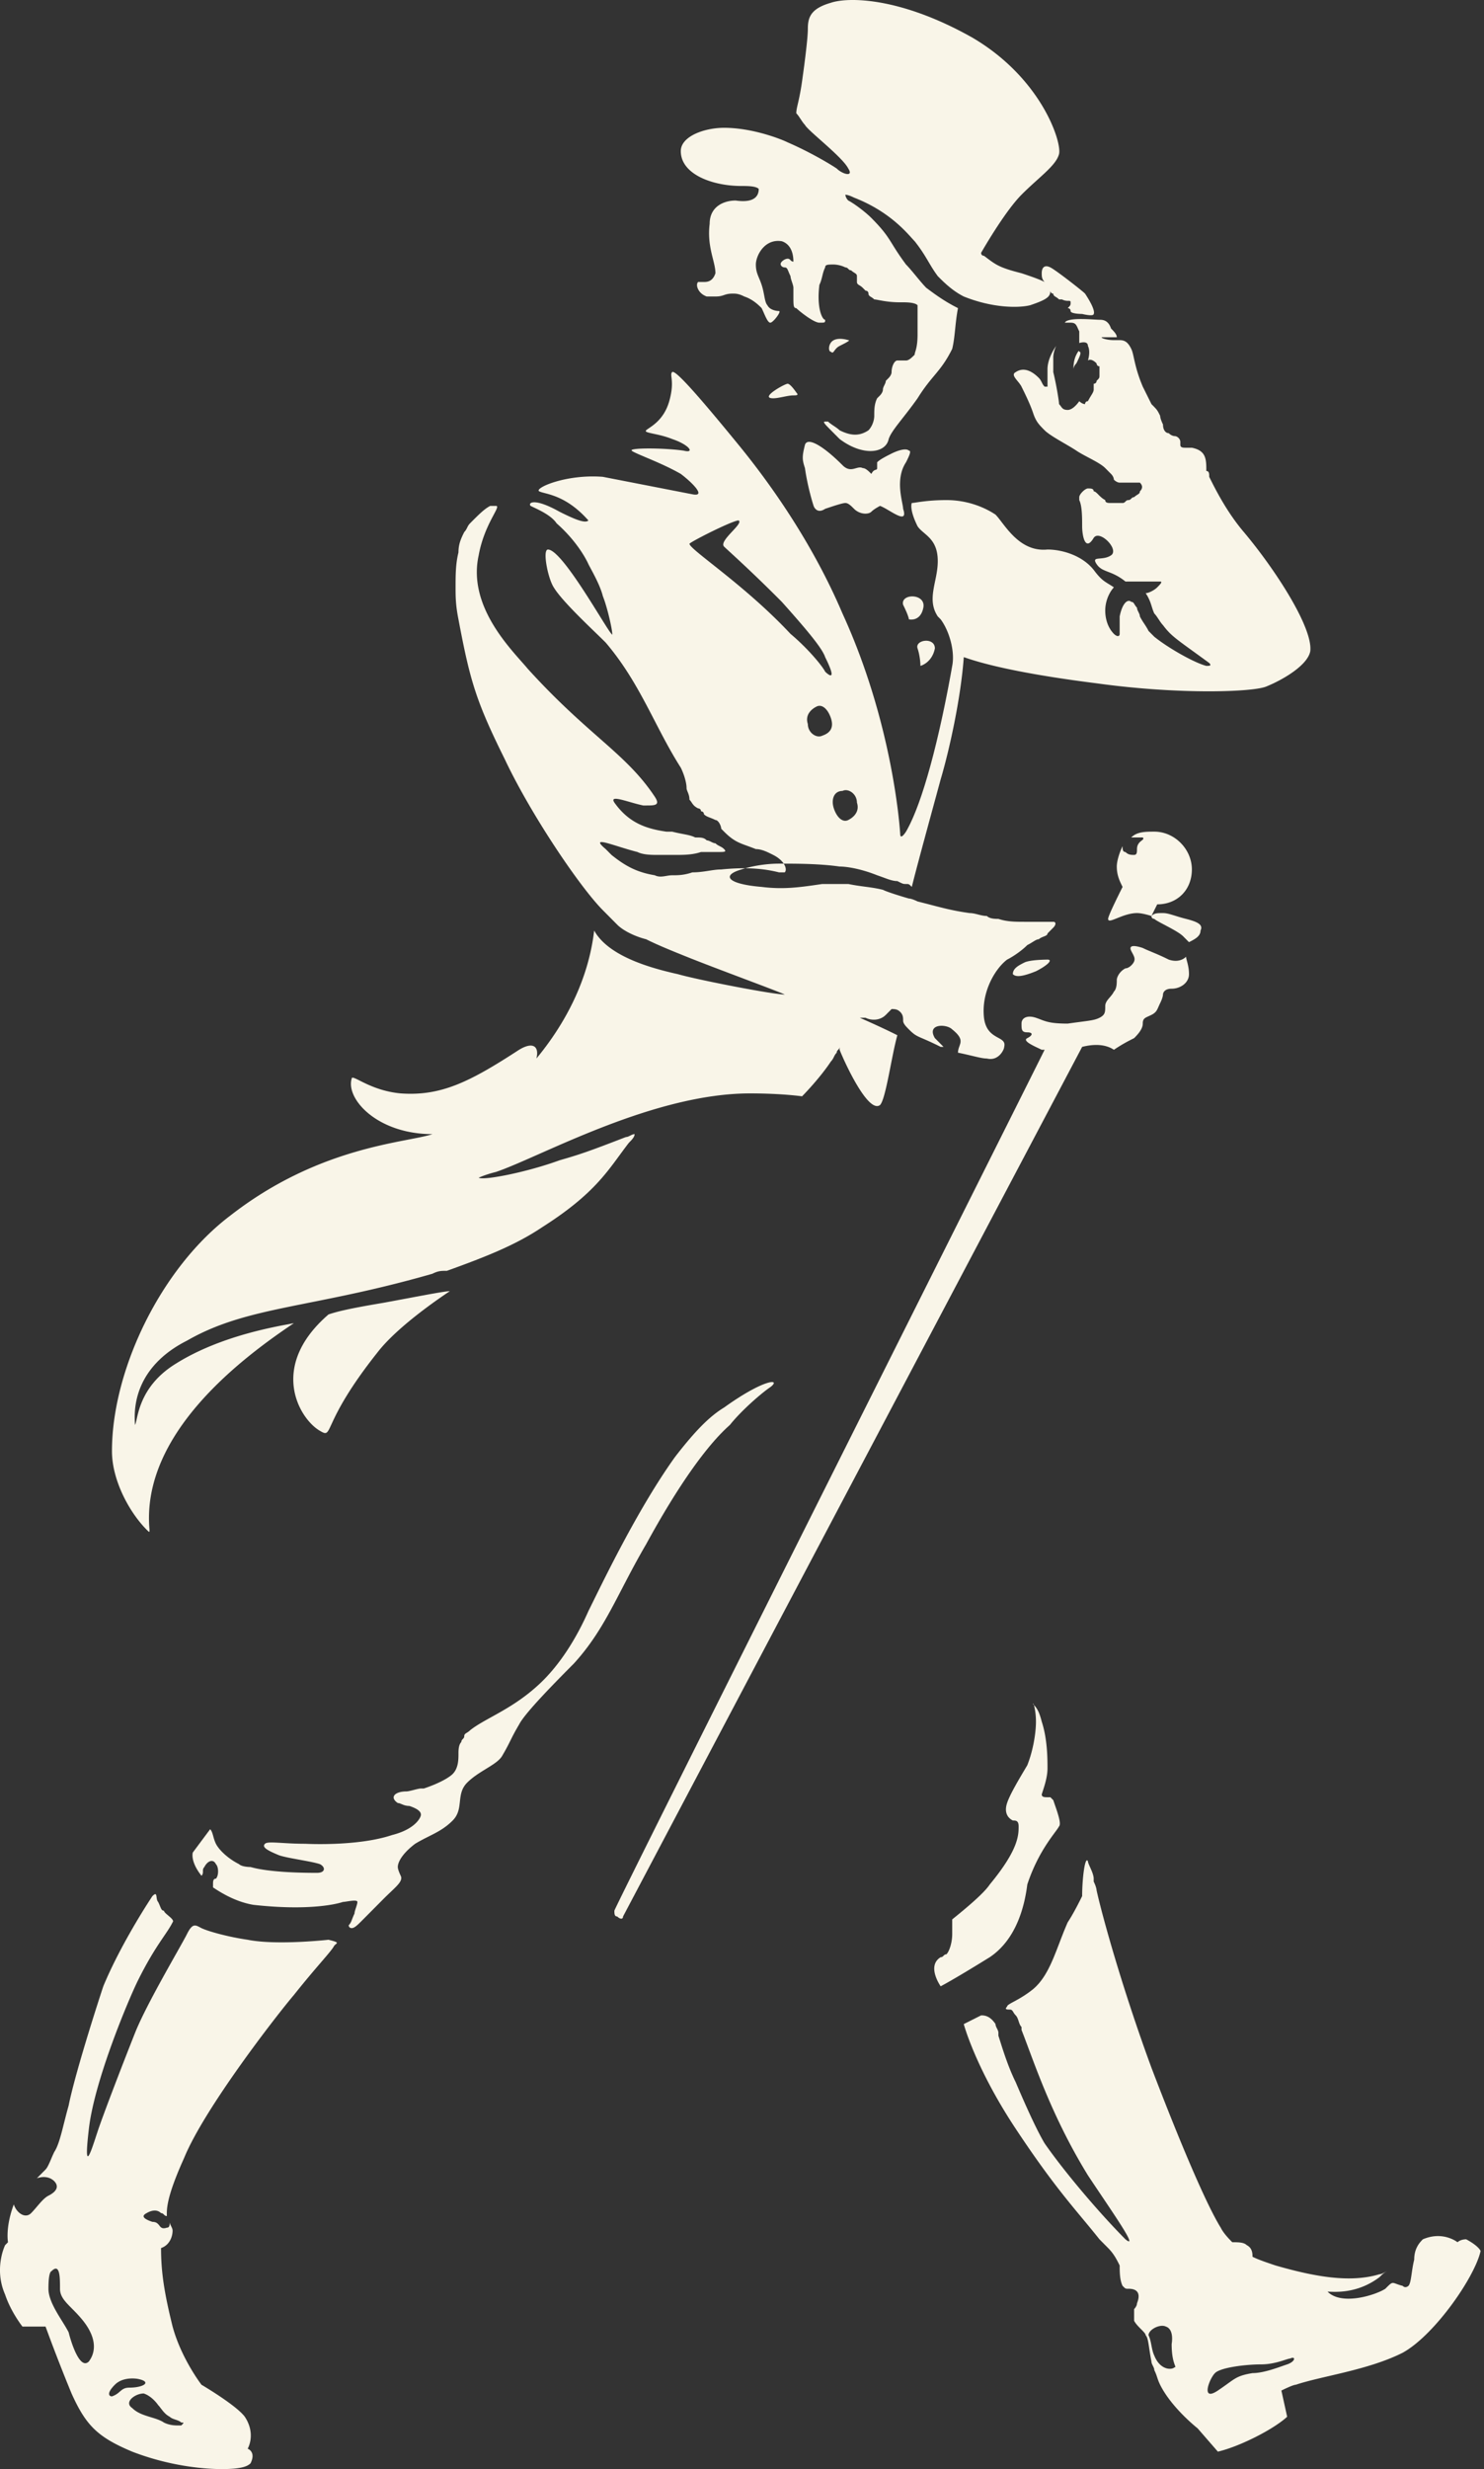 <svg xmlns="http://www.w3.org/2000/svg" width="350" height="582" fill="#f9f5e8"  xmlns:v="https://vecta.io/nano"><rect width="100%" height="100%" fill="#333333" stroke="none"/><path d="M34.58 360.566c.681.685.681.685.681 0-2.043-22.624 21.792-40.448 34.05-48.675-3.405.686-17.025 2.742-27.921 9.598-8.853 5.484-8.853 13.025-9.534 14.396-.681-7.541 2.724-15.082 12.258-19.881 14.301-8.226 29.283-7.541 57.885-15.767 1.362-.686 2.043-.686 3.405-.686 9.534-3.428 16.344-6.17 22.473-10.283 12.939-8.227 15.663-13.711 20.43-19.881.681-.686 1.362-1.371 1.362-2.057-.681 0-1.362.686-2.043.686-8.853 3.427-10.896 4.113-15.663 5.484-7.491 2.742-17.706 4.799-19.068 4.113 0 0 1.362-.685 4.086-1.371 10.215-3.427 36.774-18.51 59.928-18.51 7.491 0 12.258.686 12.258.686s4.086-4.114 6.81-8.227c.681-.685.681-1.371 1.362-2.057 0-.685.681-.685.681-1.371v.686c1.362 3.428 6.81 15.082 9.534 13.025 1.362-1.371 2.724-11.654 4.086-16.453-4.086-2.057-8.853-4.113-8.853-4.113h1.362c1.362.685 3.405.685 4.767-.686l1.362-1.371c.681 0 1.362 0 2.043.686s.681 1.371.681 2.056.681 1.372 1.362 2.057c2.043 2.057 2.043 1.371 7.491 4.113h.681l-2.043-2.056c-2.043-3.428 2.724-3.428 4.086-2.057 3.405 2.742 1.362 3.428 1.362 5.484 3.405.686 5.448 1.372 6.81 1.372 2.724.685 4.085-2.057 4.085-2.743.681-2.742-4.085-1.371-4.766-6.855-.681-6.17 2.724-11.655 5.448-13.711 1.362-.686 3.405-2.057 4.767-3.428 1.362-.686 2.043-1.371 2.724-1.371.681-.686 2.042-.686 2.042-1.371l1.363-1.371c.681-.686.681-1.371 0-1.371h-6.81c-2.043 0-4.086-.001-6.129-.686-.681 0-2.043 0-2.724-.686-1.362 0-2.724-.685-4.086-.685-4.767-.686-6.81-1.371-12.258-2.742 0 0-1.362-.686-2.043-.686 0 0-4.767-1.371-6.129-2.057-2.724-.685-4.767-.685-8.172-1.371h-6.129c-4.767.686-8.853 1.371-14.301.686-8.172-.686-9.534-2.742-4.767-4.113 2.043-.686 5.448-1.372 8.853-1.372 4.086 0 9.534 0 14.301.686 2.043 0 5.448.685 8.853 2.057 2.043.685 3.405 1.371 4.767 1.371 1.362.685 1.362.685 2.043.685s.681 0 1.362.686c1.362-5.485 4.767-17.825 6.81-25.366 2.043-6.855 4.767-19.195 5.448-28.793 2.043.686 9.534 3.428 31.325 6.17 19.749 2.742 37.455 2.057 40.179.686 3.405-1.372 9.534-4.799 10.215-8.227.681-5.485-8.172-19.196-15.663-28.108-4.086-4.799-6.81-10.283-8.172-13.025 0-.686 0-1.372-.681-1.372 0-2.742 0-4.798-3.405-5.484h-1.362c-.681 0-1.362 0-1.362-.686v-.685c0-.686-.681-1.371-1.362-1.371 0 0-.681 0-1.362-.686-.681 0-1.362-.685-1.362-2.056-.681-1.372-.681-2.057-.681-2.057-.681-1.371-.681-1.371-2.043-2.742l-2.043-4.113c-2.043-4.799-2.042-7.541-2.723-8.912s-1.363-2.057-2.725-2.057h-1.361c-2.043 0-3.405-.686-2.724-.686h3.405c0-.686-.682-1.371-1.363-2.057-.681-2.057-2.042-2.057-2.723-2.057-1.362 0-7.492-.686-8.173.686h1.363c1.362 0 1.361.686 2.042 2.057v2.742s2.044-.686 2.044.685c.681 1.371 0 3.428 0 3.428s.681-.686 2.042.686c0 0 .001.686.682.686V88.4c0 .686-.001.686-.682 1.371 0 .686-.681.686-.681.686v1.371c0 .686-.68 1.371-1.361 2.742-.681 0-.681.686-.681.686-.681 0-1.363-.686-1.363-.686s-1.361 2.057-2.723 2.057-1.362-.686-2.043-1.371c0-.686-.681-4.799-1.362-7.541v-3.428c0-1.371.681-2.742.681-2.742s-2.044 2.742-2.044 5.484v4.113s.001 0-.68 0c-.681-.686-.681-1.371-1.362-2.057-1.362-1.371-3.405-2.742-5.448-1.371-1.362.686.681 2.057 1.362 3.428s2.042 4.113 2.723 6.17 1.363 2.743 2.725 4.114 5.447 3.427 7.49 4.799 5.448 2.742 6.81 4.113l1.362 1.371c.681.686.682 1.371.682 1.371s.68.686 1.361.686h4.767c.681.685.681 1.371 0 2.056 0 .686-.681.686-1.362 1.371-.681 0-.681.686-1.362.686s-.681.686-1.362.686h-2.724c-.681 0-1.362 0-1.362-.686-1.362-.686-2.043-2.057-2.724-2.057 0-.685-.68-.685-1.361-.685s-2.044 1.371-2.044 2.056v.686c.681 1.371.682 4.113.682 6.17s.68 6.17 2.723 2.742c1.362-2.056 6.129 2.742 4.086 4.114s-4.766 0-3.405 2.056 3.405 1.371 6.81 4.114h8.172c.681 0 0 .685-.681 1.371s-2.042 1.371-2.723 1.371c1.362 2.056 1.361 3.428 2.042 4.799.681.685 1.362 2.056 2.043 2.742 2.043 2.742 3.405 3.428 10.896 8.912.681.686 0 .686-.681.686-2.724-.686-8.853-4.114-12.258-6.856l-1.362-1.371c-.681-1.371-1.362-2.057-2.043-3.428 0-.685-.681-1.371-.681-2.056-.681-.686-.68-1.372-1.361-1.372-.681-.685-2.044 0-2.725 3.428v4.114c0 .685-.68.685-1.361 0-1.362-1.372-2.044-3.428-2.044-5.485 0-2.742 1.363-4.799 2.044-5.484-2.043-1.371-2.725-1.371-4.768-4.114-2.724-3.427-7.491-4.799-10.896-4.799-6.81.686-10.214-6.17-12.257-8.226-2.043-1.371-6.129-3.428-11.577-3.428-4.767 0-7.491.686-8.172.686 0 0-.681 1.371 1.362 5.484 1.362 2.057 4.767 2.742 4.767 8.227 0 4.799-2.724 8.912 0 13.025l.681.686c2.043 2.742 3.405 7.541 2.724 10.969-2.043 11.654-6.129 30.85-10.896 39.076-1.362 2.057-1.362.686-1.362.686s-1.362-25.366-13.62-52.102c-6.129-14.397-14.982-28.108-24.516-39.763s-14.982-17.824-15.663-17.138.681 2.057-.681 6.856-4.767 6.17-5.448 6.856 2.724.685 6.129 2.056c4.086 1.371 5.448 3.428 2.724 2.743-4.767-.686-12.939-.686-12.258 0s6.81 2.742 11.577 5.484c2.724 2.057 6.129 5.484 2.724 4.799l-21.111-4.113c-8.853-.686-16.344 2.742-14.982 3.427s6.129.686 11.577 6.856c-.681.685-2.724 0-6.81-2.057-6.129-3.428-7.491-2.056-6.81-1.371 1.362.686 4.767 2.057 6.129 4.113 5.448 4.799 7.491 9.598 7.491 9.598.681 1.371 2.724 4.799 3.405 7.541 1.362 3.428 2.724 10.284 2.043 8.913-1.362-1.372-11.577-19.882-14.982-19.882-1.362 0 0 6.856 1.362 8.913 2.043 3.427 9.534 10.283 12.258 13.025 8.172 9.598 11.577 19.881 17.706 29.479.681 1.371 1.362 3.428 1.362 4.799 0 .685.681 1.371.681 2.742.681.686.681 1.371 2.043 2.057 0 0 .681 0 .681.685 0 0 .681 0 .681.686.681.686 1.362.686 2.724 1.371.681 0 1.362 1.371 1.362 2.057l.681.685c2.724 2.742 4.086 2.743 7.491 4.114 1.362 0 2.724.685 4.086 1.371 2.724 1.371 3.405 3.428 2.724 4.113h-1.362c-2.724-.685-6.81-1.371-13.62-.685-2.043 0-4.086.685-6.81.685-2.043.686-3.405.686-4.767.686s-2.724.685-4.086 0c-4.086-.686-6.81-2.057-10.215-4.799l-1.362-1.371c-4.086-3.428 2.043-.686 7.491.685 1.362.686 3.405.686 4.767.686h4.086c2.043 0 4.086 0 6.129-.686h4.086c1.362 0 2.043 0 1.362-.685s-1.362-.686-2.043-1.371c-.681 0-1.362-.686-2.043-.686-.681-.686-1.362-.686-2.724-.686-1.362-.685-2.724-.685-5.448-1.371h-1.362c-4.767-.685-8.853-2.056-12.258-6.855-1.362-2.057 3.405 0 6.81.685h.681c2.043 0 3.405 0 2.043-2.056-6.81-10.284-15.663-14.397-29.964-30.165-3.405-4.113-14.301-14.396-11.577-26.736 1.362-7.542 5.448-11.655 4.086-11.655h-1.362c-1.362.686-2.724 2.057-4.767 4.113-.681.686-.681 1.372-1.362 2.057-.681 1.371-1.362 2.742-1.362 4.799-.681 2.742-.681 5.484-.681 8.227 0 2.056 0 4.113.681 7.541 2.724 14.396 4.086 19.195 10.896 32.906 6.129 13.026 17.706 30.165 23.154 35.649l3.405 3.428c1.362 1.371 4.086 2.742 6.81 3.428 2.724 1.371 6.129 2.742 9.534 4.113 6.81 2.742 21.792 8.227 23.154 8.912-2.724 0-20.43-3.427-25.197-4.798-6.129-1.372-16.344-4.114-19.749-10.284-1.362 11.655-6.81 21.938-13.62 30.165.681-2.743-.681-4.114-4.086-2.057-11.577 7.541-18.387 10.969-27.921 10.283-7.491-.685-11.577-4.799-11.577-3.428-1.362 4.799 6.129 13.026 19.068 13.026-6.129 2.057-26.559 2.742-47.67 19.196-16.344 12.34-27.921 36.334-27.921 55.53 0 6.855 4.086 14.396 8.172 18.51zM198.7 186.435c1.362-.686 3.405.685 3.405 2.742.681 2.056-.681 3.428-2.043 4.113s-2.724-.685-3.405-2.742 0-4.113 2.043-4.113zm-4.767-13.026c-1.362.686-3.405-.686-3.405-2.742-.681-2.057.681-3.428 2.043-4.114s2.724.686 3.405 2.743 0 3.427-2.043 4.113zm-31.326-45.247c.681-.685 10.215-5.484 11.577-5.484 1.362.685-4.767 4.799-3.405 6.17.681.685 6.129 5.484 13.62 13.025 6.129 6.856 9.534 10.969 10.215 13.026 3.405 6.856 0 3.428 0 3.428-.681-1.371-4.086-5.485-8.172-8.912-10.896-11.655-23.835-19.882-23.835-21.253zm25.197-35.649c.681.686 0 .686-.681.686-1.362 0-3.405.686-4.767.686-3.405 0 2.724-3.428 3.405-3.428s2.043 2.057 2.043 2.057zm29.964 50.732c-.681 3.427-3.405 2.742-3.405 2.742s0-.686-1.362-3.428c-.681-2.742 5.448-2.742 4.767.686zM160.564 35.612c0-3.428 5.448-5.485 10.215-5.485 6.81 0 13.62 2.742 14.982 3.428 4.767 2.057 9.534 4.799 11.577 6.17 1.362 1.371 4.086 2.057 2.724 0-1.362-2.742-9.534-8.912-10.215-10.283-.681-.686-1.362-2.057-2.043-2.742 0-1.371.681-2.742 1.362-7.541s1.362-10.283 1.362-12.34c0-2.742.681-4.799 5.448-6.17 4.086-1.371 16.344-1.371 33.369 8.227 16.344 9.598 21.111 24.68 20.43 27.422s-4.767 5.484-8.853 9.598-9.534 13.711-9.534 13.711 0 .686.681.686c2.724 2.057 3.405 2.742 8.853 4.113 2.043.686 4.086 1.371 5.448 2.057-.681-.686-.681-1.371-.681-2.057 0-1.371.68-2.057 2.042-1.371s7.492 5.484 8.173 6.17c2.724 4.113 2.042 4.799 2.042 4.799 0 .686-2.723 0-2.723 0s-2.724 0-2.724-.686-.681-.686-.681-.686c.681-.686.681-.686.681-1.371s-.682 0-2.044-.686h-.68c-.681-.686-1.362-.686-1.362-1.371-.681 0-.682-.685-.682-.685 0 1.371-.68 2.057-4.766 3.428-2.724.686-8.853.686-15.663-2.057-2.724-1.371-4.767-3.428-6.129-4.799-2.043-2.742-2.724-4.799-5.448-8.227-1.362-1.371-5.448-6.856-14.301-10.283-1.362-.686-2.043-.686-2.043-.686s0 .686.681 1.371c1.362.685 4.086 2.742 5.448 4.113 4.767 4.799 4.086 5.484 8.172 10.969 1.362 1.371 3.405 4.113 4.767 5.484 2.724 2.057 4.767 3.428 7.491 4.799-.681 3.428-.681 6.856-1.362 9.598-2.724 5.485-4.767 6.17-8.172 11.655-3.405 4.799-6.129 7.541-6.81 9.597-.681 3.428-6.129 4.114-11.577 0l-2.043-2.056c-1.362-1.371-2.043-2.057-1.362-2.057h.681c.681.686 2.043 1.371 2.724 2.057 2.724 1.371 4.767 1.371 6.81 0 .681-.686 1.362-2.057 1.362-3.428s0-2.742.681-4.113l.681-.686s.681-.686.681-1.371.681-1.371.681-2.057l.681-.685s.681-.686.681-1.371c0-1.371.681-2.742 1.362-2.742h2.043c.681 0 1.362-.686 2.043-1.371 0-.686.681-1.371.681-4.799v-6.856c-.681-.685-2.724-.686-3.405-.686h-.681c-3.405 0-5.448-.686-6.129-.686-.681-.686-1.362-.686-1.362-1.371 0 0 0-.685-.681-.685l-.681-.686c-.681-.685-1.362-.685-1.362-1.371v-1.371c0-.686-.681-.686-1.362-1.371-.681 0-.681-.686-1.362-.686-1.362-.686-2.724-.686-2.724-.686-1.362 0-2.043 0-2.043.686-.681 1.371-.681 2.742-1.362 4.113-.681 5.484.681 8.227 1.362 8.227 0 .686 0 .686-1.362.686s-4.767-2.742-5.448-3.428c-.681 0-.681-.686-.681-2.742v-2.057c0-.685-.681-2.057-.681-2.742-.681-1.371-.681-2.057-1.362-2.057s-1.362-.686-.681-1.371 1.362-.686 1.362-.686c.681 0 .681.686 1.362.686 0-2.057-.681-4.113-2.724-4.799-4.086-.686-6.129 3.428-6.129 5.484s.681 2.742 1.362 4.799.681 4.113 1.362 4.799c.681 1.371 2.724 1.371 2.724 1.371.681 0-1.362 2.742-2.043 2.742s-1.362-2.057-2.043-3.428c-.681-.686-2.043-2.057-4.086-2.742-1.362-.686-2.043-.686-2.724-.686-2.043 0-2.043.686-4.086.686h-2.043c-2.043-.686-2.724-2.742-2.043-3.428h1.362c.681 0 2.043 0 2.724-2.057 0-2.742-2.043-6.17-1.362-11.654 0-4.113 3.405-5.484 6.129-5.484 4.767.685 5.448-1.371 5.448-2.742-.681-.686-2.724-.686-4.086-.686-6.81 0-14.301-2.742-14.301-8.227zm46.308 74.726v-1.371c.681-.686 2.043-1.371 3.405-2.057s3.405-1.371 4.086-.685c.681 0 0 1.371-.681 2.742-2.724 4.113-.681 9.598-.681 10.969 1.362 4.113-3.405 0-5.448-.686 0 0-1.362.686-2.043 1.371s-2.724.686-4.086-.685c-.681-.686-1.362-1.371-2.043-1.371s-2.724.685-4.767 1.371c-2.043 1.371-2.724-.686-2.724-.686s-1.362-4.113-2.043-8.912c-.681-2.057-.681-2.742 0-5.485.681-2.056 4.767.686 8.853 4.799 2.043 2.057 3.405 0 4.767.686.681 0 1.362.685 2.043 1.371.681-1.371 1.362-.686 1.362-1.371zm10.215 46.618s0-2.057-.681-4.114 4.086-2.742 4.086 0c-.681 3.428-3.405 4.114-3.405 4.114zm36.093-69.927c0-.685-.001-2.057.68-3.428s.681-.686.681-.686c.681 0 0 1.371-.681 2.742-.681.686-.68 1.371-.68 1.371zm-57.204-4.113c-.681 0-.681-2.057.681-2.742s3.405 0 3.405 0c.681 0-.681.685-2.043 1.371s-1.362 2.057-2.043 1.371zM77.482 457.229s-12.258 1.371-19.068 0c-4.767-.686-9.534-2.057-10.896-2.742s-2.043-1.372-3.405 1.371-9.534 16.453-12.258 23.309-7.491 19.195-8.853 23.309-3.405 10.968-2.043-.686 9.534-30.85 11.577-34.963c4.086-8.227 6.81-10.969 8.172-13.712.681-.685-2.043-2.056-2.043-2.742-.681 0-.681-.685-1.362-2.056-.681-.686 0-2.743-1.362-1.371-2.724 4.113-8.172 13.025-11.577 21.252-2.043 6.17-6.81 21.252-8.172 28.108-1.362 4.798-2.043 8.912-3.405 10.968-.681 1.371-1.362 3.428-2.043 4.114l-2.043 2.056c2.043-.685 3.405 0 4.086.686s1.362 2.057-1.362 3.428c-1.362.685-2.724 2.742-4.086 4.113s-3.405 0-4.086-2.057c-2.043 5.485-1.362 8.913-1.362 8.913l-.681.685s-2.724 5.485 0 11.655c1.362 4.113 4.086 7.541 4.086 7.541h5.448a417.03 417.03 0 0 0 6.129 15.768c3.405 7.541 6.129 10.283 14.301 13.711C40.028 581.314 48.2 582 52.285 582c4.767 0 6.129-.686 6.81-1.371 1.362-2.742-.681-3.428-.681-3.428s2.043-3.428-.681-7.541c-2.043-2.742-10.215-7.541-10.215-7.541s-4.767-6.17-6.81-13.711c-2.043-8.227-2.724-13.026-2.724-18.51 2.043-.686 2.724-2.742 2.724-4.114 0-.685-.681-1.371-.681-2.056 0 .685 0 1.371-.681 1.371-2.043.685-1.362-1.371-3.405-1.371-2.043-.686-2.724-1.371-1.362-2.057 0 0 2.043-1.371 3.405 0 .681 0 .681.686 1.362.686v-.686c0-2.057.681-5.484 4.086-13.025 4.767-11.655 21.792-33.593 25.878-38.392 5.448-6.855 8.853-10.283 9.534-11.654.681-.685 1.362-.686-1.362-1.371zM20.96 556.634c-2.043 2.057-4.086-4.113-4.767-6.855-1.362-2.742-4.767-6.856-4.767-10.284 0-4.113.681-4.113.681-4.113 2.043-2.057 2.043 1.371 2.043 4.113s2.724 4.114 5.448 7.542 3.405 6.855 1.362 9.597zm16.344 10.284c.681.685 1.362 2.056 2.724 2.742.681.685 2.043.686 2.724 1.371.681 0 .681 0 0 .686h-.681c-.681 0-2.043 0-3.405-.686-2.043-1.371-5.448-1.371-7.491-3.428-2.043-1.371.681-3.427 2.724-3.427 2.043.685 3.405 2.742 3.405 2.742zm-6.81-4.114c-2.043 0-2.043 1.372-4.086 2.057-.681 0-1.362-.686.681-2.742s5.448-1.371 5.448-1.371c3.405.685 1.362 2.056-2.043 2.056zm224.73-316.041L146.944 451.745c0 .685-.681.685-1.362 0-.681 0-.681-.686-.681-1.372.681-2.056 93.297-186.471 101.469-202.924h-.681c-1.362-.686-4.767-2.057-3.405-2.742s1.362-1.371 0-1.371-1.362-.686-1.362-2.057 1.362-2.057 3.405-1.371 2.724 1.371 7.491 1.371c4.767-.686 6.129-.686 7.491-1.371s1.361-1.371 1.361-2.742 1.363-2.057 2.044-3.428c.681-.686.681-2.057.681-2.742s.68-2.057 2.042-2.743c.681 0 1.363-.685 1.363-.685 1.362-1.371.681-2.057 0-3.428s.68-1.371 2.723-.686c1.362.686 3.405 1.372 6.129 2.743 2.043.685 3.405 0 4.086-.686 0 .686.681 2.057.681 4.114s-2.043 3.427-4.086 3.427-2.043 1.371-2.043 1.371 0 .686-.681 2.057-.681 2.057-2.043 2.742-2.043.686-2.043 2.057-1.362 2.742-2.043 3.428c-1.362.685-2.723 1.371-4.766 2.742-2.043-1.371-4.767-1.371-7.491-.686zm6.128-30.164c0-.686 2.043-4.799 3.405-7.541-.681-1.371-1.361-2.742-1.361-4.799 0-1.371.68-3.428 1.361-4.799 0 .686 0 1.371.681 1.371.681.686 1.362.686 2.043.686s.681-.686.681-1.371c0-2.057 2.043-2.057 1.362-2.743H266.8c1.362-1.371 3.404-1.371 5.447-1.371 4.767 0 8.853 4.114 8.853 8.913s-3.405 8.226-8.172 8.226l-1.362 2.742s-2.043-.685-3.405-.685c-3.405 0-6.81 2.742-6.81 1.371zm84.444 311.242c-1.362 0-2.043.686-2.043.686s-3.405-2.743-8.172-.686c-.681.686-2.043 2.057-2.043 4.799-.681 2.742-.681 5.484-1.362 6.17 0 0-.681.685-1.362 0-2.724-.686-2.043-1.371-4.086.685-2.043 1.372-10.215 4.114-13.62.686 0 0-.681-.685 0 0 1.362 0 6.81.686 12.258-3.428.681-.685 1.362-1.371 2.043-1.371-.681 0-1.362.686-2.043.686-6.81 2.056-14.982.685-24.516-2.057-2.043-.685-4.086-1.371-5.448-2.057 0-.685 0-2.056-1.362-2.742-.681-.685-2.043-.685-3.405-.685-.681-.686-2.043-2.057-2.724-3.428-3.405-5.485-9.534-19.881-16.344-37.706-6.81-18.51-11.577-35.649-12.939-41.819 0 0 0-.685-.681-2.056v-.686c0-1.371-1.361-3.428-1.361-4.113-.681-1.371-1.362 4.113-1.362 8.227-.681 1.371-2.043 4.113-3.405 6.169-2.724 6.17-4.087 12.341-8.173 15.768-3.405 2.743-6.128 3.428-6.128 4.114-.681.685 0 .685.681.685s.681.686 1.362 1.371.681 2.057 1.362 2.743v.685c2.724 6.856 6.81 19.881 15.663 34.278 5.448 8.227 12.257 17.824 8.852 15.082-6.129-6.17-14.3-15.768-19.067-22.623-2.043-3.428-4.767-9.598-6.81-14.397-2.043-4.113-3.405-8.912-4.086-10.969v-.685c0-.686-.681-1.372-.681-2.057-1.362-2.057-2.724-2.057-3.405-2.057l-4.086 2.057s2.724 10.283 12.258 24.68 14.301 19.195 19.749 26.051l2.042 2.057c1.362 1.371 2.043 2.742 2.724 4.113 0 1.371 0 3.428.681 4.799.681.685.682.685 1.362.685s3.405 0 2.043 3.428c0 .686-.681 1.371-.681 1.371v2.743c.681 1.371 2.725 2.742 2.725 3.427.681.686.68 2.743 1.361 6.17 0 .686.681 1.371.681 2.057.681 1.371.681 2.057 1.362 3.428 2.724 5.484 8.853 10.283 8.853 10.283l4.767 5.485s3.405-.686 8.853-3.428 7.491-4.799 7.491-4.799l-1.362-6.17s2.724-1.371 3.405-1.371c6.129-2.057 17.025-3.428 25.197-7.541 7.491-4.114 17.025-17.825 18.387-23.995-.681-1.371-3.405-2.742-3.405-2.742zm-68.781 30.165c-.681.685-3.405.685-4.767-2.743-.681-1.371-.681-3.427-1.362-4.799 0-1.371 2.724-2.742 4.086-2.056 2.043.685 1.362 4.113 1.362 4.113 0 4.799 1.362 5.485.681 5.485zm26.559-.686c-2.043.686-5.448 2.057-8.172 2.057-4.086.685-4.086 1.371-8.172 4.113s-2.043-2.742-.681-4.113 7.491-2.057 10.896-2.057 6.129-1.371 6.81-1.371c1.362-.686 1.362.685-.681 1.371zm-70.142-95.978c-8.853 5.485-11.577 6.856-11.577 6.856s-3.405-4.799 0-6.856c.681 0 .681-.685 1.362-.685.681-.686 1.362-2.743 1.362-4.799v-3.428c3.405-2.742 7.491-6.17 8.853-8.227 6.809-8.226 6.809-11.654 6.809-13.711 0-1.371-.68-1.371-1.361-1.371-1.362-.685-2.043-2.057-1.362-4.113s2.724-5.485 4.767-8.912c1.362-3.428 2.043-7.542 2.043-10.284s-.682-4.799-.682-4.113c.681.685 1.363 1.371 2.044 4.113 1.362 4.114 1.361 8.912 1.361 10.969s-.68 4.113-1.361 6.17c0 .686.68.686 1.361.686h.681a192.64 192.64 0 0 0 .682.685c.681 2.057 2.043 5.485 1.362 6.17-.681 1.371-4.767 5.485-7.491 13.711-.681 5.485-2.725 13.026-8.853 17.139zm-81.039-97.349c-6.81 11.655-9.534 19.881-17.025 28.108-4.086 4.113-11.577 11.655-12.939 14.397-2.043 3.428-2.043 4.113-4.086 7.541-1.362 2.057-5.448 3.428-8.172 6.17s-.681 6.17-3.405 8.912-5.448 3.428-8.853 5.485c-2.724 2.056-4.086 4.113-4.086 5.484 0 .686.681 2.057.681 2.057.681 1.371-1.362 2.742-4.086 5.484l-4.767 4.799c-1.362 1.371-2.043 2.057-2.724 2.057 0 0-.681 0-.681-.686.681-.685.681-1.371 1.362-2.742 0-.686.681-2.057.681-2.742s-2.724 0-3.405 0c-2.043.685-8.853 2.056-21.111.685-4.086-.685-7.491-2.742-9.534-4.113v-.686c0-.685 0-1.371.681-1.371.681-.685.681-2.742 0-3.428-.681-1.371-2.043-.685-2.724.686-.681.686 0 1.371-.681 2.057-2.724-3.428-2.043-5.485-2.043-5.485l4.086-5.484c.681.685.681 2.057 1.362 3.428s2.724 3.427 5.448 4.798c.681.686 2.724.686 2.724.686 4.767 1.371 13.62 1.371 15.663 1.371s2.043-1.371.681-2.057c-2.043-.685-7.491-1.371-9.534-2.056-3.405-1.371-4.086-2.057-3.405-2.742s4.086 0 9.534 0c0 0 12.258.685 20.43-2.057 5.448-1.371 6.81-4.113 6.81-4.799s-.681-1.371-2.724-2.057c-1.362 0-2.043-.685-2.724-.685-2.043-1.371-.681-2.742 2.043-2.742.681 0 2.724-.686 3.405-.686h.681c4.086-1.371 6.129-2.742 6.81-3.428 1.362-1.371 1.362-3.428 1.362-4.799 0-.685 0-2.056.681-2.742 0-.685.681-.685.681-1.371s.681-.686 1.362-1.371c3.405-2.742 9.534-4.799 15.663-10.284 5.448-4.798 9.534-11.654 12.258-17.824 3.405-6.855 11.577-23.994 20.43-36.334 4.767-6.17 8.172-9.598 11.577-11.655 9.534-6.855 13.62-6.855 10.896-4.799-2.043 1.371-6.81 5.485-9.534 8.912-5.448 4.799-12.258 14.397-19.749 28.108zm89.211-137.111c1.362-.685 5.447-.685 5.447-.685 1.362 0 0 1.371-2.723 2.742-3.405 1.371-4.767 1.371-5.448.686 0-1.372 1.362-2.057 2.724-2.743zm-151.182 80.21c7.491-1.371 14.301-2.742 15.663-2.742-2.043 1.371-12.258 8.227-17.025 14.397-13.62 17.138-10.215 20.566-13.62 18.51-4.767-2.743-12.258-15.083 2.043-27.423 2.043-.685 4.767-1.371 12.939-2.742zm181.826-90.493s-.681 0-.681-.686c.681-.685 1.362-.685 2.724-.685s2.724.685 5.448 1.371 4.086 1.371 3.405 2.742c0 1.371-1.362 2.057-2.724 2.742l-1.362-1.371c-1.362-1.371-6.129-3.428-6.81-4.113z" fill="#f9f5e8"/></svg>